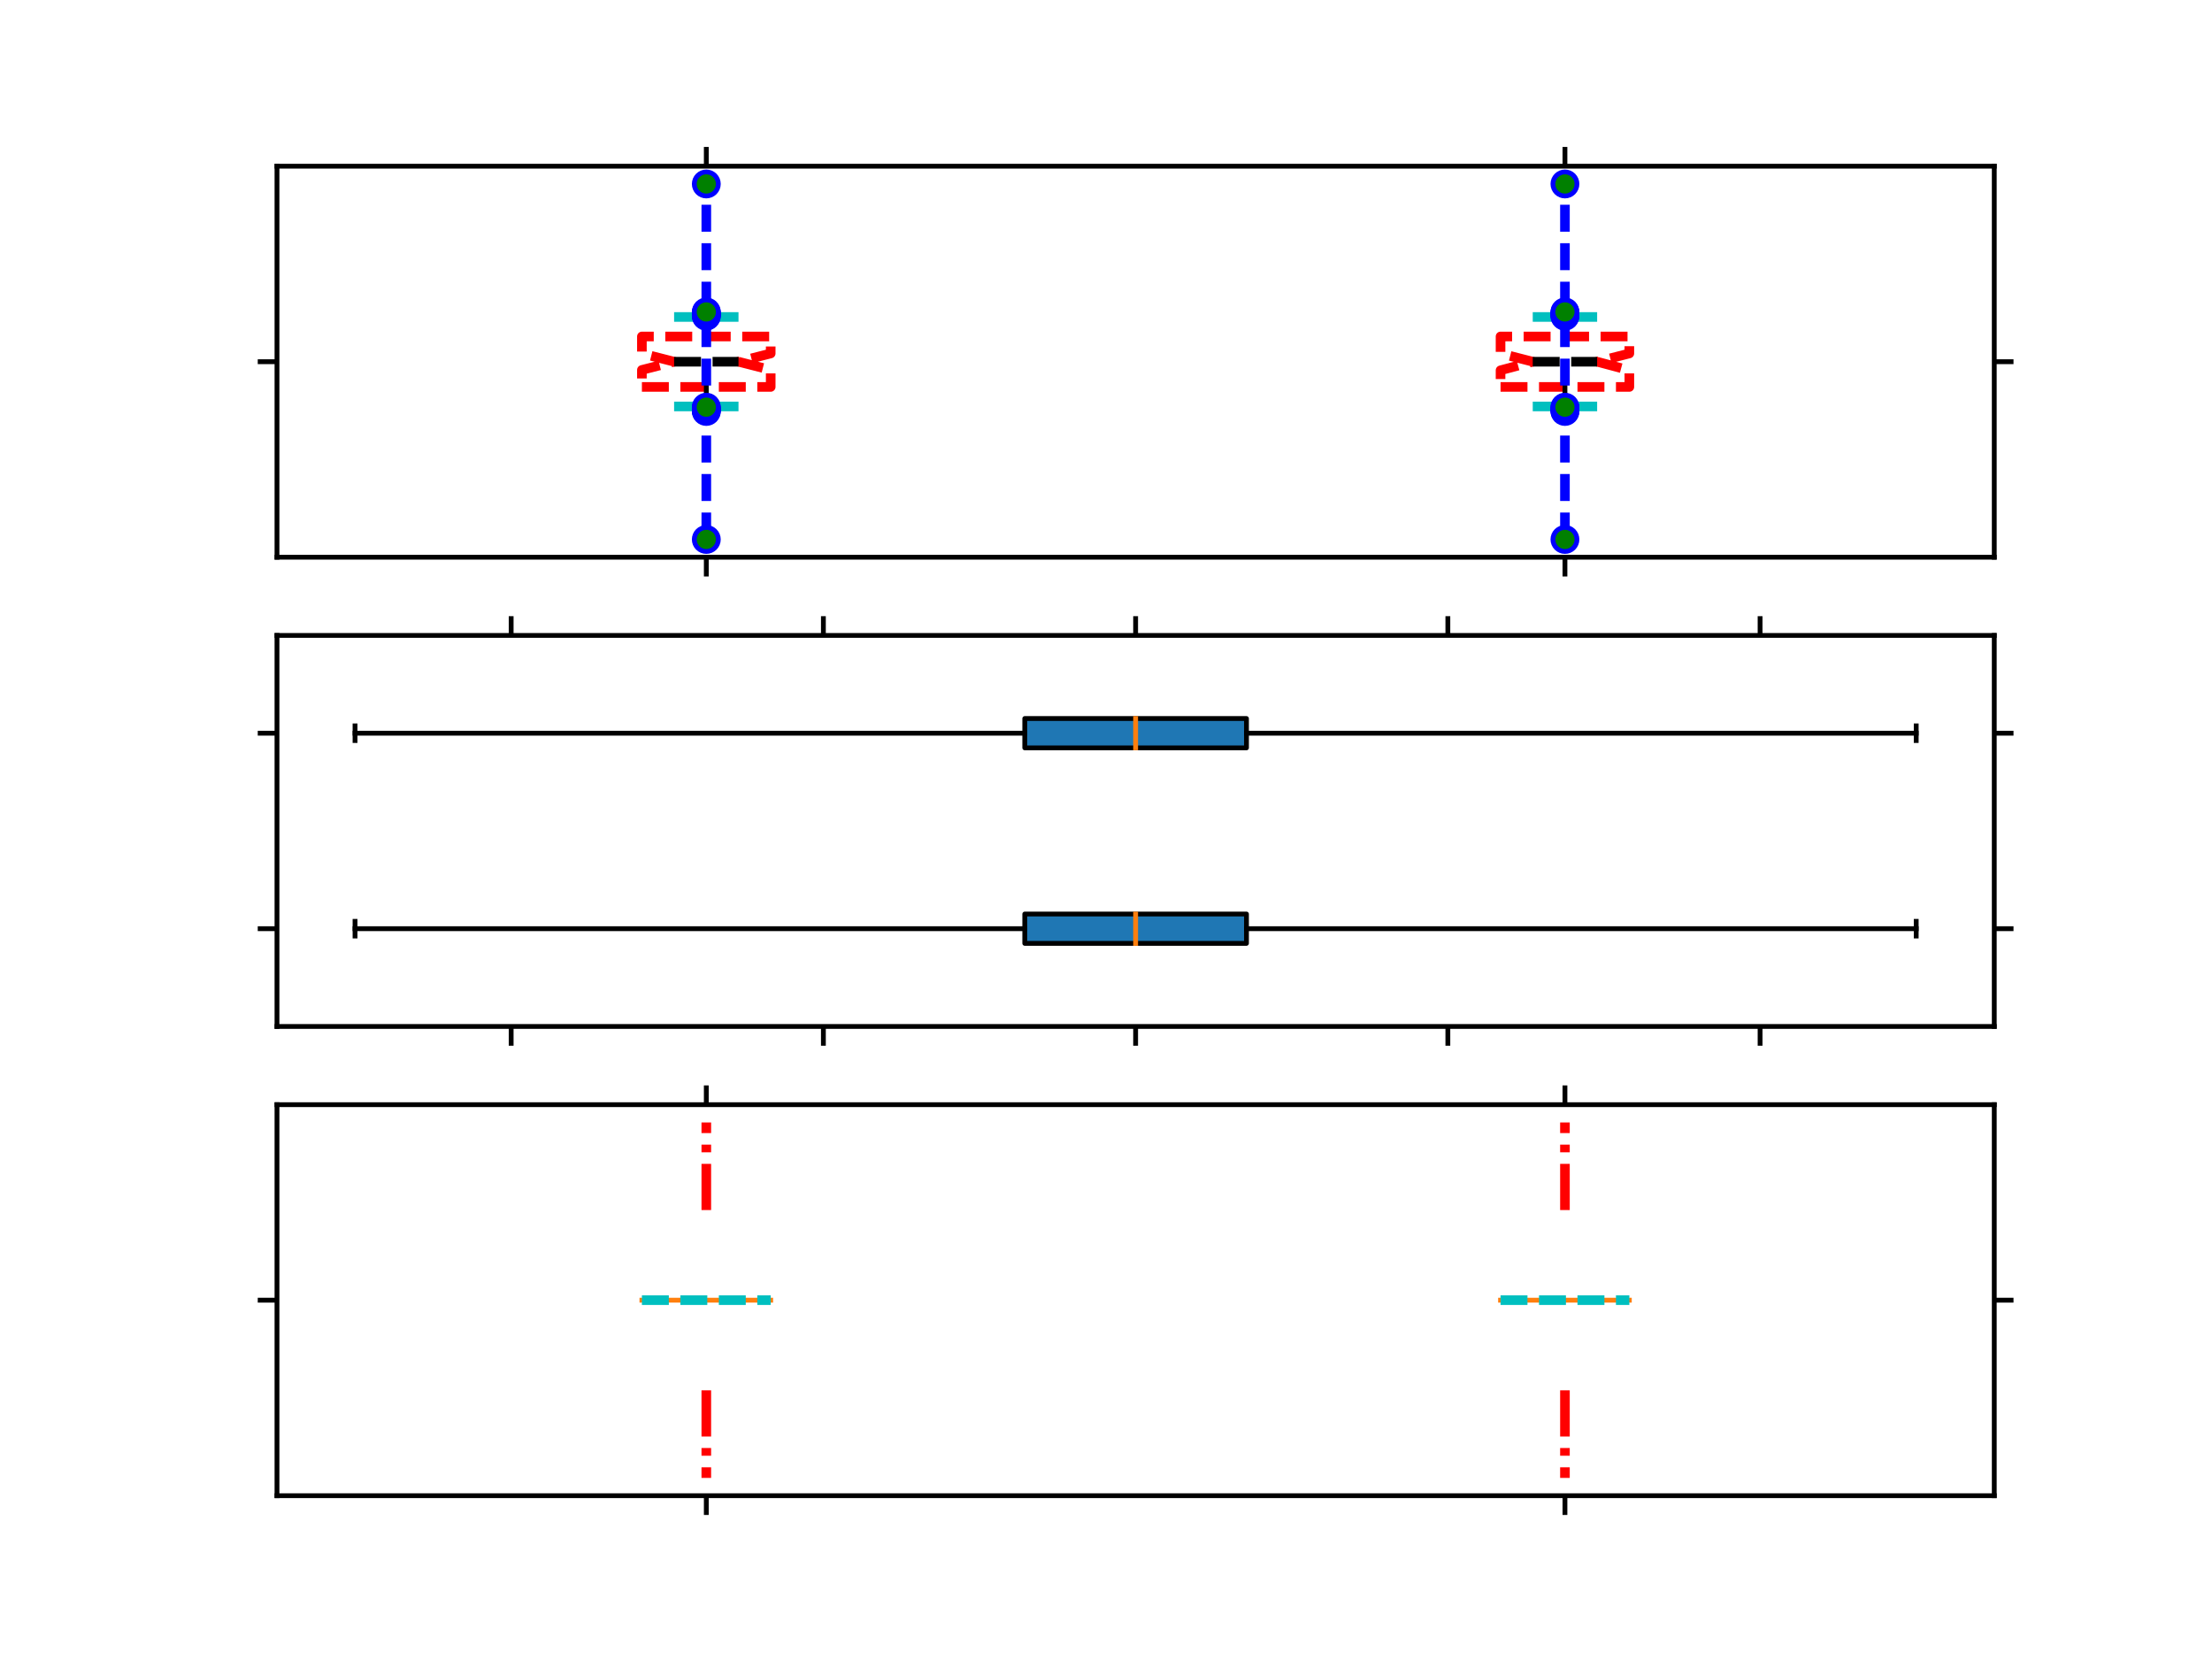 <svg xmlns="http://www.w3.org/2000/svg" xmlns:xlink="http://www.w3.org/1999/xlink" width="460pt" height="460" version="1.1" viewBox="0 0 460 345"><defs><style type="text/css">*{stroke-linecap:butt;stroke-linejoin:round}</style></defs><g id="figure_1"><g id="patch_1"><path d="M 0 345.6 L 460.8 345.6 L 460.8 0 L 0 0 z" style="fill:#fff"/></g><g id="axes_1"><g id="patch_2"><path d="M 57.6 115.878 L 414.72 115.878 L 414.72 34.56 L 57.6 34.56 z" style="fill:#fff"/></g><g id="matplotlib.axis_1"><g id="xtick_1"><g id="line2d_1"><defs><path id="m5ef6a5bedd" d="M 0 0 L 0 4" style="stroke:#000"/></defs><g><use style="stroke:#000" x="146.88" y="115.878" xlink:href="#m5ef6a5bedd"/></g></g><g id="line2d_2"><defs><path id="mefee3186f9" d="M 0 0 L 0 -4" style="stroke:#000"/></defs><g><use style="stroke:#000" x="146.88" y="34.56" xlink:href="#mefee3186f9"/></g></g></g><g id="xtick_2"><g id="line2d_3"><g><use style="stroke:#000" x="325.44" y="115.878" xlink:href="#m5ef6a5bedd"/></g></g><g id="line2d_4"><g><use style="stroke:#000" x="325.44" y="34.56" xlink:href="#mefee3186f9"/></g></g></g></g><g id="matplotlib.axis_2"><g id="ytick_1"><g id="line2d_5"><defs><path id="m0a24617842" d="M 0 0 L -4 0" style="stroke:#000"/></defs><g><use style="stroke:#000" x="57.6" y="75.219" xlink:href="#m0a24617842"/></g></g><g id="line2d_6"><defs><path id="m54f1c1b715" d="M 0 0 L 4 0" style="stroke:#000"/></defs><g><use style="stroke:#000" x="414.72" y="75.219" xlink:href="#m54f1c1b715"/></g></g></g></g><g id="line2d_7"><path d="M 133.488 80.468 L 160.272 80.468 L 160.272 76.931 L 153.576 75.219 L 160.272 73.506 L 160.272 69.97 L 133.488 69.97 L 133.488 73.506 L 140.184 75.219 L 133.488 76.931 L 133.488 80.468" clip-path="url(#p9179ab1640)" style="fill:none;stroke:red;stroke-dasharray:5.6,2.4;stroke-dashoffset:0;stroke-width:2"/></g><g id="line2d_8"><path d="M 146.88 80.468 L 146.88 84.526" clip-path="url(#p9179ab1640)" style="fill:none;stroke:#000;stroke-linecap:square"/></g><g id="line2d_9"><path d="M 146.88 69.97 L 146.88 65.912" clip-path="url(#p9179ab1640)" style="fill:none;stroke:#000;stroke-linecap:square"/></g><g id="line2d_10"><path d="M 140.184 84.526 L 153.576 84.526" clip-path="url(#p9179ab1640)" style="fill:none;stroke:#00bfbf;stroke-dasharray:5.6,2.4;stroke-dashoffset:0;stroke-width:2"/></g><g id="line2d_11"><path d="M 140.184 65.912 L 153.576 65.912" clip-path="url(#p9179ab1640)" style="fill:none;stroke:#00bfbf;stroke-dasharray:5.6,2.4;stroke-dashoffset:0;stroke-width:2"/></g><g id="line2d_12"><path d="M 140.184 75.219 L 153.576 75.219" clip-path="url(#p9179ab1640)" style="fill:none;stroke:#000;stroke-dasharray:5.6,2.4;stroke-dashoffset:0;stroke-width:2"/></g><g id="line2d_13"><path d="M 146.88 112.181 L 146.88 85.568 L 146.88 85.419 L 146.88 85.271 L 146.88 85.122 L 146.88 84.973 L 146.88 84.824 L 146.88 84.675 L 146.88 65.763 L 146.88 65.614 L 146.88 65.465 L 146.88 65.316 L 146.88 65.167 L 146.88 65.018 L 146.88 64.869 L 146.88 38.256" clip-path="url(#p9179ab1640)" style="fill:none;stroke:#00f;stroke-dasharray:5.6,2.4;stroke-dashoffset:0;stroke-width:2"/><defs><path id="ma85236d9e8" d="M 0 2.5 C 0.663 2.5 1.299 2.237 1.768 1.768 C 2.237 1.299 2.5 0.663 2.5 0 C 2.5 -0.663 2.237 -1.299 1.768 -1.768 C 1.299 -2.237 0.663 -2.5 0 -2.5 C -0.663 -2.5 -1.299 -2.237 -1.768 -1.768 C -2.237 -1.299 -2.5 -0.663 -2.5 0 C -2.5 0.663 -2.237 1.299 -1.768 1.768 C -1.299 2.237 -0.663 2.5 0 2.5 z" style="stroke:#00f"/></defs><g clip-path="url(#p9179ab1640)"><use style="fill:green;stroke:#00f" x="146.88" y="112.181" xlink:href="#ma85236d9e8"/><use style="fill:green;stroke:#00f" x="146.88" y="85.568" xlink:href="#ma85236d9e8"/><use style="fill:green;stroke:#00f" x="146.88" y="85.419" xlink:href="#ma85236d9e8"/><use style="fill:green;stroke:#00f" x="146.88" y="85.271" xlink:href="#ma85236d9e8"/><use style="fill:green;stroke:#00f" x="146.88" y="85.122" xlink:href="#ma85236d9e8"/><use style="fill:green;stroke:#00f" x="146.88" y="84.973" xlink:href="#ma85236d9e8"/><use style="fill:green;stroke:#00f" x="146.88" y="84.824" xlink:href="#ma85236d9e8"/><use style="fill:green;stroke:#00f" x="146.88" y="84.675" xlink:href="#ma85236d9e8"/><use style="fill:green;stroke:#00f" x="146.88" y="65.763" xlink:href="#ma85236d9e8"/><use style="fill:green;stroke:#00f" x="146.88" y="65.614" xlink:href="#ma85236d9e8"/><use style="fill:green;stroke:#00f" x="146.88" y="65.465" xlink:href="#ma85236d9e8"/><use style="fill:green;stroke:#00f" x="146.88" y="65.316" xlink:href="#ma85236d9e8"/><use style="fill:green;stroke:#00f" x="146.88" y="65.167" xlink:href="#ma85236d9e8"/><use style="fill:green;stroke:#00f" x="146.88" y="65.018" xlink:href="#ma85236d9e8"/><use style="fill:green;stroke:#00f" x="146.88" y="64.869" xlink:href="#ma85236d9e8"/><use style="fill:green;stroke:#00f" x="146.88" y="38.256" xlink:href="#ma85236d9e8"/></g></g><g id="line2d_14"><path d="M 312.048 80.468 L 338.832 80.468 L 338.832 77.006 L 332.136 75.219 L 338.832 73.504 L 338.832 69.97 L 312.048 69.97 L 312.048 73.504 L 318.744 75.219 L 312.048 77.006 L 312.048 80.468" clip-path="url(#p9179ab1640)" style="fill:none;stroke:red;stroke-dasharray:5.6,2.4;stroke-dashoffset:0;stroke-width:2"/></g><g id="line2d_15"><path d="M 325.44 80.468 L 325.44 84.526" clip-path="url(#p9179ab1640)" style="fill:none;stroke:#000;stroke-linecap:square"/></g><g id="line2d_16"><path d="M 325.44 69.97 L 325.44 65.912" clip-path="url(#p9179ab1640)" style="fill:none;stroke:#000;stroke-linecap:square"/></g><g id="line2d_17"><path d="M 318.744 84.526 L 332.136 84.526" clip-path="url(#p9179ab1640)" style="fill:none;stroke:#00bfbf;stroke-dasharray:5.6,2.4;stroke-dashoffset:0;stroke-width:2"/></g><g id="line2d_18"><path d="M 318.744 65.912 L 332.136 65.912" clip-path="url(#p9179ab1640)" style="fill:none;stroke:#00bfbf;stroke-dasharray:5.6,2.4;stroke-dashoffset:0;stroke-width:2"/></g><g id="line2d_19"><path d="M 318.744 75.219 L 332.136 75.219" clip-path="url(#p9179ab1640)" style="fill:none;stroke:#000;stroke-dasharray:5.6,2.4;stroke-dashoffset:0;stroke-width:2"/></g><g id="line2d_20"><path d="M 325.44 112.181 L 325.44 85.568 L 325.44 85.419 L 325.44 85.271 L 325.44 85.122 L 325.44 84.973 L 325.44 84.824 L 325.44 84.675 L 325.44 65.763 L 325.44 65.614 L 325.44 65.465 L 325.44 65.316 L 325.44 65.167 L 325.44 65.018 L 325.44 64.869 L 325.44 38.256" clip-path="url(#p9179ab1640)" style="fill:none;stroke:#00f;stroke-dasharray:5.6,2.4;stroke-dashoffset:0;stroke-width:2"/><g clip-path="url(#p9179ab1640)"><use style="fill:green;stroke:#00f" x="325.44" y="112.181" xlink:href="#ma85236d9e8"/><use style="fill:green;stroke:#00f" x="325.44" y="85.568" xlink:href="#ma85236d9e8"/><use style="fill:green;stroke:#00f" x="325.44" y="85.419" xlink:href="#ma85236d9e8"/><use style="fill:green;stroke:#00f" x="325.44" y="85.271" xlink:href="#ma85236d9e8"/><use style="fill:green;stroke:#00f" x="325.44" y="85.122" xlink:href="#ma85236d9e8"/><use style="fill:green;stroke:#00f" x="325.44" y="84.973" xlink:href="#ma85236d9e8"/><use style="fill:green;stroke:#00f" x="325.44" y="84.824" xlink:href="#ma85236d9e8"/><use style="fill:green;stroke:#00f" x="325.44" y="84.675" xlink:href="#ma85236d9e8"/><use style="fill:green;stroke:#00f" x="325.44" y="65.763" xlink:href="#ma85236d9e8"/><use style="fill:green;stroke:#00f" x="325.44" y="65.614" xlink:href="#ma85236d9e8"/><use style="fill:green;stroke:#00f" x="325.44" y="65.465" xlink:href="#ma85236d9e8"/><use style="fill:green;stroke:#00f" x="325.44" y="65.316" xlink:href="#ma85236d9e8"/><use style="fill:green;stroke:#00f" x="325.44" y="65.167" xlink:href="#ma85236d9e8"/><use style="fill:green;stroke:#00f" x="325.44" y="65.018" xlink:href="#ma85236d9e8"/><use style="fill:green;stroke:#00f" x="325.44" y="64.869" xlink:href="#ma85236d9e8"/><use style="fill:green;stroke:#00f" x="325.44" y="38.256" xlink:href="#ma85236d9e8"/></g></g><g id="patch_3"><path d="M 57.6 115.878 L 57.6 34.56" style="fill:none;stroke:#000;stroke-linecap:square;stroke-linejoin:miter"/></g><g id="patch_4"><path d="M 414.72 115.878 L 414.72 34.56" style="fill:none;stroke:#000;stroke-linecap:square;stroke-linejoin:miter"/></g><g id="patch_5"><path d="M 57.6 115.878 L 414.72 115.878" style="fill:none;stroke:#000;stroke-linecap:square;stroke-linejoin:miter"/></g><g id="patch_6"><path d="M 57.6 34.56 L 414.72 34.56" style="fill:none;stroke:#000;stroke-linecap:square;stroke-linejoin:miter"/></g></g><g id="axes_2"><g id="patch_7"><path d="M 57.6 213.459 L 414.72 213.459 L 414.72 132.141 L 57.6 132.141 z" style="fill:#fff"/></g><g id="patch_8"><path d="M 213.107 196.179 L 213.107 190.08 L 259.213 190.08 L 259.213 196.179 L 213.107 196.179 z" clip-path="url(#pe832f87d84)" style="fill:#1f77b4;stroke:#000;stroke-linejoin:miter"/></g><g id="patch_9"><path d="M 213.107 155.52 L 213.107 149.421 L 259.213 149.421 L 259.213 155.52 L 213.107 155.52 z" clip-path="url(#pe832f87d84)" style="fill:#1f77b4;stroke:#000;stroke-linejoin:miter"/></g><g id="matplotlib.axis_3"><g id="xtick_3"><g id="line2d_21"><g><use style="stroke:#000" x="106.298" y="213.459" xlink:href="#m5ef6a5bedd"/></g></g><g id="line2d_22"><g><use style="stroke:#000" x="106.298" y="132.141" xlink:href="#mefee3186f9"/></g></g></g><g id="xtick_4"><g id="line2d_23"><g><use style="stroke:#000" x="171.229" y="213.459" xlink:href="#m5ef6a5bedd"/></g></g><g id="line2d_24"><g><use style="stroke:#000" x="171.229" y="132.141" xlink:href="#mefee3186f9"/></g></g></g><g id="xtick_5"><g id="line2d_25"><g><use style="stroke:#000" x="236.16" y="213.459" xlink:href="#m5ef6a5bedd"/></g></g><g id="line2d_26"><g><use style="stroke:#000" x="236.16" y="132.141" xlink:href="#mefee3186f9"/></g></g></g><g id="xtick_6"><g id="line2d_27"><g><use style="stroke:#000" x="301.091" y="213.459" xlink:href="#m5ef6a5bedd"/></g></g><g id="line2d_28"><g><use style="stroke:#000" x="301.091" y="132.141" xlink:href="#mefee3186f9"/></g></g></g><g id="xtick_7"><g id="line2d_29"><g><use style="stroke:#000" x="366.022" y="213.459" xlink:href="#m5ef6a5bedd"/></g></g><g id="line2d_30"><g><use style="stroke:#000" x="366.022" y="132.141" xlink:href="#mefee3186f9"/></g></g></g></g><g id="matplotlib.axis_4"><g id="ytick_2"><g id="line2d_31"><g><use style="stroke:#000" x="57.6" y="193.129" xlink:href="#m0a24617842"/></g></g><g id="line2d_32"><g><use style="stroke:#000" x="414.72" y="193.129" xlink:href="#m54f1c1b715"/></g></g></g><g id="ytick_3"><g id="line2d_33"><g><use style="stroke:#000" x="57.6" y="152.471" xlink:href="#m0a24617842"/></g></g><g id="line2d_34"><g><use style="stroke:#000" x="414.72" y="152.471" xlink:href="#m54f1c1b715"/></g></g></g></g><g id="line2d_35"><path d="M 213.107 193.129 L 73.833 193.129" clip-path="url(#pe832f87d84)" style="fill:none;stroke:#000;stroke-linecap:square"/></g><g id="line2d_36"><path d="M 259.213 193.129 L 398.487 193.129" clip-path="url(#pe832f87d84)" style="fill:none;stroke:#000;stroke-linecap:square"/></g><g id="line2d_37"><path d="M 73.833 194.654 L 73.833 191.605" clip-path="url(#pe832f87d84)" style="fill:none;stroke:#000;stroke-linecap:square"/></g><g id="line2d_38"><path d="M 398.487 194.654 L 398.487 191.605" clip-path="url(#pe832f87d84)" style="fill:none;stroke:#000;stroke-linecap:square"/></g><g id="line2d_39"><path d="M 236.16 196.179 L 236.16 190.08" clip-path="url(#pe832f87d84)" style="fill:none;stroke:#ff7f0e;stroke-linecap:square"/></g><g id="line2d_41"><path d="M 213.107 152.471 L 73.833 152.471" clip-path="url(#pe832f87d84)" style="fill:none;stroke:#000;stroke-linecap:square"/></g><g id="line2d_42"><path d="M 259.213 152.471 L 398.487 152.471" clip-path="url(#pe832f87d84)" style="fill:none;stroke:#000;stroke-linecap:square"/></g><g id="line2d_43"><path d="M 73.833 153.995 L 73.833 150.946" clip-path="url(#pe832f87d84)" style="fill:none;stroke:#000;stroke-linecap:square"/></g><g id="line2d_44"><path d="M 398.487 153.995 L 398.487 150.946" clip-path="url(#pe832f87d84)" style="fill:none;stroke:#000;stroke-linecap:square"/></g><g id="line2d_45"><path d="M 236.16 155.52 L 236.16 149.421" clip-path="url(#pe832f87d84)" style="fill:none;stroke:#ff7f0e;stroke-linecap:square"/></g><g id="patch_10"><path d="M 57.6 213.459 L 57.6 132.141" style="fill:none;stroke:#000;stroke-linecap:square;stroke-linejoin:miter"/></g><g id="patch_11"><path d="M 414.72 213.459 L 414.72 132.141" style="fill:none;stroke:#000;stroke-linecap:square;stroke-linejoin:miter"/></g><g id="patch_12"><path d="M 57.6 213.459 L 414.72 213.459" style="fill:none;stroke:#000;stroke-linecap:square;stroke-linejoin:miter"/></g><g id="patch_13"><path d="M 57.6 132.141 L 414.72 132.141" style="fill:none;stroke:#000;stroke-linecap:square;stroke-linejoin:miter"/></g></g><g id="axes_3"><g id="patch_14"><path d="M 57.6 311.04 L 414.72 311.04 L 414.72 229.722 L 57.6 229.722 z" style="fill:#fff"/></g><g id="matplotlib.axis_5"><g id="xtick_8"><g id="line2d_47"><g><use style="stroke:#000" x="146.88" y="311.04" xlink:href="#m5ef6a5bedd"/></g></g><g id="line2d_48"><g><use style="stroke:#000" x="146.88" y="229.722" xlink:href="#mefee3186f9"/></g></g></g><g id="xtick_9"><g id="line2d_49"><g><use style="stroke:#000" x="325.44" y="311.04" xlink:href="#m5ef6a5bedd"/></g></g><g id="line2d_50"><g><use style="stroke:#000" x="325.44" y="229.722" xlink:href="#mefee3186f9"/></g></g></g></g><g id="matplotlib.axis_6"><g id="ytick_4"><g id="line2d_51"><g><use style="stroke:#000" x="57.6" y="270.381" xlink:href="#m0a24617842"/></g></g><g id="line2d_52"><g><use style="stroke:#000" x="414.72" y="270.381" xlink:href="#m54f1c1b715"/></g></g></g></g><g id="line2d_53"><path d="M 146.88 289.128 L 146.88 307.344" clip-path="url(#p73bf3e355e)" style="fill:none;stroke:red;stroke-dasharray:9.6,2.4,1.6,2.4;stroke-dashoffset:0;stroke-width:2"/></g><g id="line2d_54"><path d="M 146.88 251.634 L 146.88 233.419" clip-path="url(#p73bf3e355e)" style="fill:none;stroke:red;stroke-dasharray:9.6,2.4,1.6,2.4;stroke-dashoffset:0;stroke-width:2"/></g><g id="line2d_55"><path d="M 133.488 270.381 L 160.272 270.381" clip-path="url(#p73bf3e355e)" style="fill:none;stroke:#ff7f0e;stroke-linecap:square"/></g><g id="line2d_56"><path d="M 133.488 270.381 L 160.272 270.381" clip-path="url(#p73bf3e355e)" style="fill:none;stroke:#00bfbf;stroke-dasharray:5.6,2.4;stroke-dashoffset:0;stroke-width:2"/></g><g id="line2d_57"><path d="M 325.44 289.128 L 325.44 307.344" clip-path="url(#p73bf3e355e)" style="fill:none;stroke:red;stroke-dasharray:9.6,2.4,1.6,2.4;stroke-dashoffset:0;stroke-width:2"/></g><g id="line2d_58"><path d="M 325.44 251.634 L 325.44 233.419" clip-path="url(#p73bf3e355e)" style="fill:none;stroke:red;stroke-dasharray:9.6,2.4,1.6,2.4;stroke-dashoffset:0;stroke-width:2"/></g><g id="line2d_59"><path d="M 312.048 270.381 L 338.832 270.381" clip-path="url(#p73bf3e355e)" style="fill:none;stroke:#ff7f0e;stroke-linecap:square"/></g><g id="line2d_60"><path d="M 312.048 270.381 L 338.832 270.381" clip-path="url(#p73bf3e355e)" style="fill:none;stroke:#00bfbf;stroke-dasharray:5.6,2.4;stroke-dashoffset:0;stroke-width:2"/></g><g id="patch_15"><path d="M 57.6 311.04 L 57.6 229.722" style="fill:none;stroke:#000;stroke-linecap:square;stroke-linejoin:miter"/></g><g id="patch_16"><path d="M 414.72 311.04 L 414.72 229.722" style="fill:none;stroke:#000;stroke-linecap:square;stroke-linejoin:miter"/></g><g id="patch_17"><path d="M 57.6 311.04 L 414.72 311.04" style="fill:none;stroke:#000;stroke-linecap:square;stroke-linejoin:miter"/></g><g id="patch_18"><path d="M 57.6 229.722 L 414.72 229.722" style="fill:none;stroke:#000;stroke-linecap:square;stroke-linejoin:miter"/></g></g></g><defs><clipPath id="p9179ab1640"><rect width="357.12" height="81.318" x="57.6" y="34.56"/></clipPath><clipPath id="pe832f87d84"><rect width="357.12" height="81.318" x="57.6" y="132.141"/></clipPath><clipPath id="p73bf3e355e"><rect width="357.12" height="81.318" x="57.6" y="229.722"/></clipPath></defs></svg>